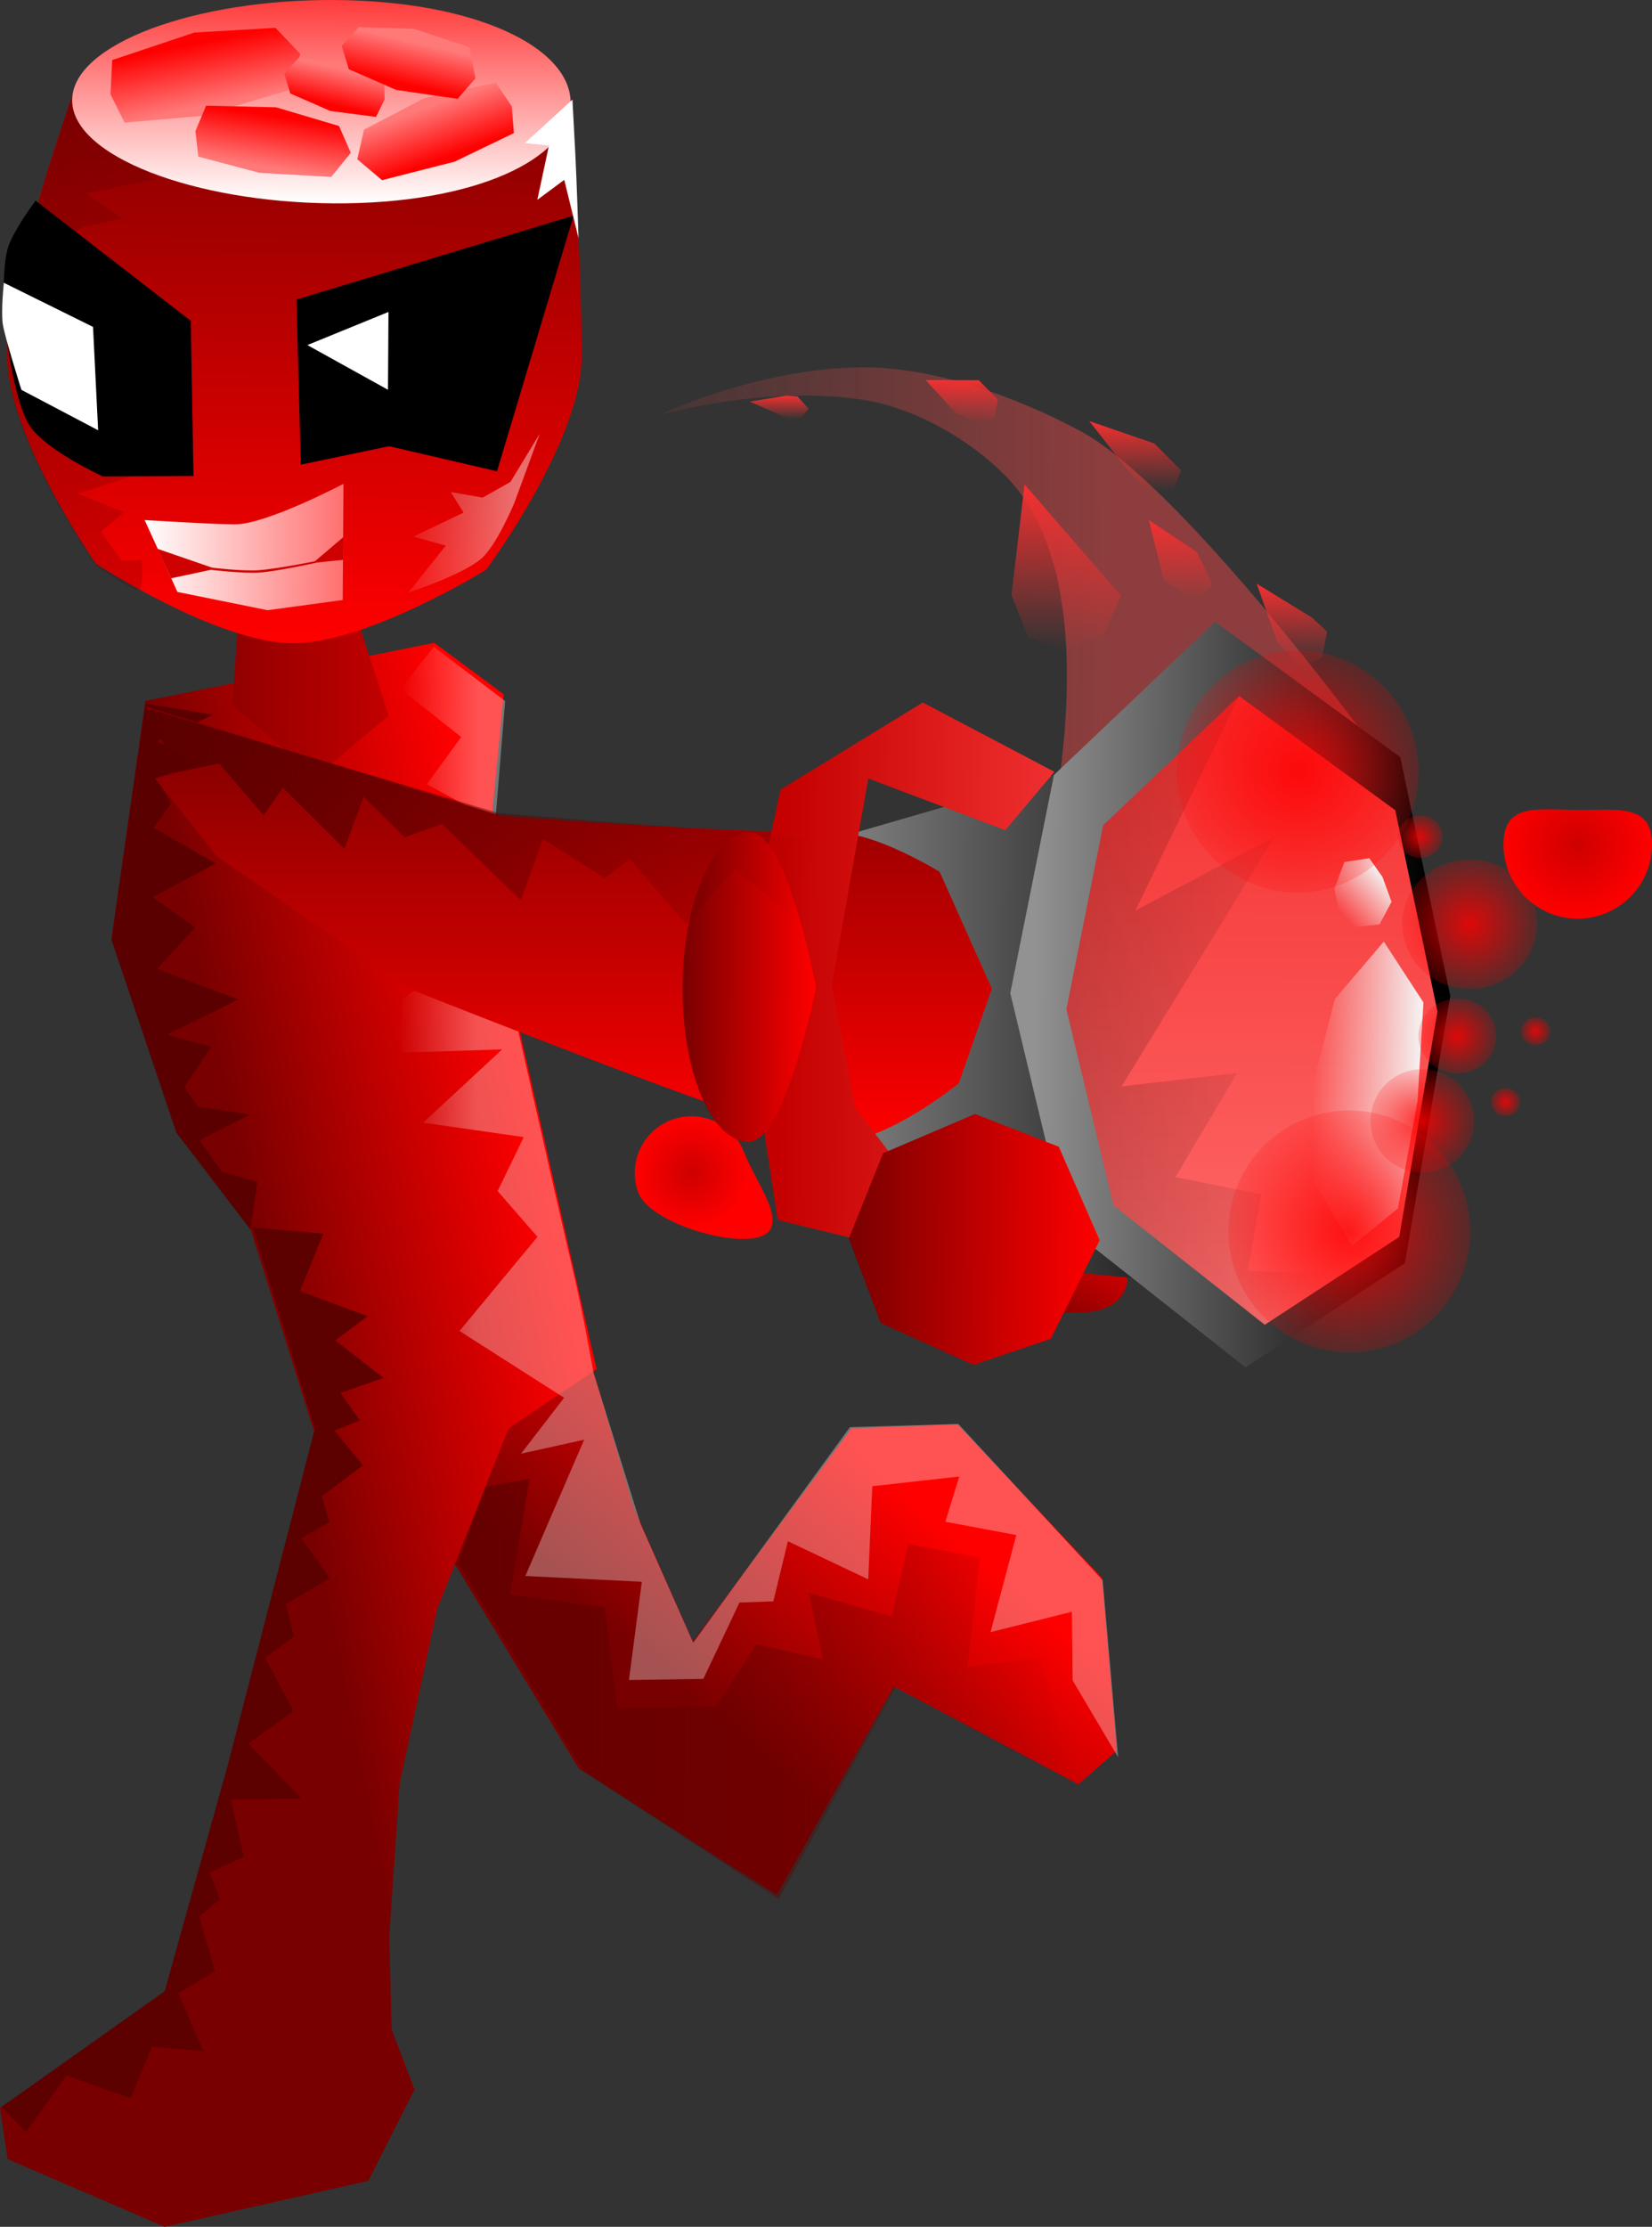 <svg version="1.1" xmlns="http://www.w3.org/2000/svg" xmlns:xlink="http://www.w3.org/1999/xlink" width="240" height="323.396" viewBox="0,0,240,323.396"><rect x="0" y="0" width="240" height="323.396" fill="#333333" stroke="none"/><defs><radialGradient cx="340.441" cy="224.488" r="8.22" gradientUnits="userSpaceOnUse" id="color-1"><stop offset="0" stop-color="#ce0000"/><stop offset="1" stop-color="#ff0000"/></radialGradient><radialGradient cx="469.21" cy="176.788" r="10.79" gradientUnits="userSpaceOnUse" id="color-2"><stop offset="0" stop-color="#ce0000"/><stop offset="1" stop-color="#ff0000"/></radialGradient><radialGradient cx="409.228" cy="215.025" r="13.693" gradientUnits="userSpaceOnUse" id="color-3"><stop offset="0" stop-color="#ff0000" stop-opacity="0.831"/><stop offset="1" stop-color="#ff0000" stop-opacity="0.177"/></radialGradient><radialGradient cx="417.494" cy="202.527" r="5.871" gradientUnits="userSpaceOnUse" id="color-4"><stop offset="0" stop-color="#ff0000" stop-opacity="0.831"/><stop offset="1" stop-color="#ff0000" stop-opacity="0.177"/></radialGradient><radialGradient cx="421.46" cy="192.911" r="4.416" gradientUnits="userSpaceOnUse" id="color-5"><stop offset="0" stop-color="#ff0000" stop-opacity="0.831"/><stop offset="1" stop-color="#ff0000" stop-opacity="0.177"/></radialGradient><radialGradient cx="430.317" cy="192.359" r="1.645" gradientUnits="userSpaceOnUse" id="color-6"><stop offset="0" stop-color="#ff0000" stop-opacity="0.831"/><stop offset="1" stop-color="#ff0000" stop-opacity="0.177"/></radialGradient><radialGradient cx="426.915" cy="200.38" r="1.645" gradientUnits="userSpaceOnUse" id="color-7"><stop offset="0" stop-color="#ff0000" stop-opacity="0.831"/><stop offset="1" stop-color="#ff0000" stop-opacity="0.177"/></radialGradient><linearGradient x1="258.828" y1="230.788" x2="286.69" y2="198.284" gradientUnits="userSpaceOnUse" id="color-8"><stop offset="0" stop-color="#790000"/><stop offset="1" stop-color="#ff0000"/></linearGradient><linearGradient x1="271.876" y1="209.509" x2="313.851" y2="201.083" gradientUnits="userSpaceOnUse" id="color-9"><stop offset="0" stop-color="#790000"/><stop offset="1" stop-color="#ff0000"/></linearGradient><linearGradient x1="262.438" y1="178.44" x2="324.499" y2="178.838" gradientUnits="userSpaceOnUse" id="color-10"><stop offset="0" stop-color="#790000"/><stop offset="1" stop-color="#ff0000"/></linearGradient><linearGradient x1="283.057" y1="59.558" x2="282.492" y2="147.564" gradientUnits="userSpaceOnUse" id="color-11"><stop offset="0" stop-color="#790000"/><stop offset="1" stop-color="#ff0000"/></linearGradient><linearGradient x1="260.993" y1="132.674" x2="289.845" y2="132.859" gradientUnits="userSpaceOnUse" id="color-12"><stop offset="0" stop-color="#ffffff"/><stop offset="1" stop-color="#ff7070"/></linearGradient><linearGradient x1="241.037" y1="103.57" x2="324.508" y2="104.106" gradientUnits="userSpaceOnUse" id="color-13"><stop offset="0" stop-color="#440000" stop-opacity="0.234"/><stop offset="1" stop-color="#440000" stop-opacity="0"/></linearGradient><linearGradient x1="288.682" y1="54.156" x2="288.492" y2="83.688" gradientUnits="userSpaceOnUse" id="color-14"><stop offset="0" stop-color="#ff3b3b"/><stop offset="1" stop-color="#ffffff"/></linearGradient><linearGradient x1="302.458" y1="69.559" x2="305.079" y2="76.9" gradientUnits="userSpaceOnUse" id="color-15"><stop offset="0" stop-color="#ff7979"/><stop offset="1" stop-color="#ff0000"/></linearGradient><linearGradient x1="268.161" y1="60.536" x2="269.954" y2="69.626" gradientUnits="userSpaceOnUse" id="color-16"><stop offset="0" stop-color="#ff0000"/><stop offset="1" stop-color="#ff7979"/></linearGradient><linearGradient x1="288.399" y1="69.43" x2="289.61" y2="64.26" gradientUnits="userSpaceOnUse" id="color-17"><stop offset="0" stop-color="#ff0000"/><stop offset="1" stop-color="#ff7979"/></linearGradient><linearGradient x1="298.028" y1="66.215" x2="299.457" y2="60.109" gradientUnits="userSpaceOnUse" id="color-18"><stop offset="0" stop-color="#ff0000"/><stop offset="1" stop-color="#ff7979"/></linearGradient><linearGradient x1="279.598" y1="70.979" x2="278.466" y2="78.381" gradientUnits="userSpaceOnUse" id="color-19"><stop offset="0" stop-color="#ff0000"/><stop offset="1" stop-color="#ff7979"/></linearGradient><linearGradient x1="297.998" y1="181.98" x2="309.418" y2="182.053" gradientUnits="userSpaceOnUse" id="color-20"><stop offset="0" stop-color="#ffffff" stop-opacity="0"/><stop offset="1" stop-color="#ffffff" stop-opacity="0.323"/></linearGradient><linearGradient x1="306.461" y1="299.268" x2="396.37" y2="299.844" gradientUnits="userSpaceOnUse" id="color-21"><stop offset="0" stop-color="#5f0000" stop-opacity="0.766"/><stop offset="1" stop-color="#5f0000" stop-opacity="0"/></linearGradient><linearGradient x1="299.368" y1="132.895" x2="314.671" y2="132.993" gradientUnits="userSpaceOnUse" id="color-22"><stop offset="0" stop-color="#ffffff" stop-opacity="0.093"/><stop offset="1" stop-color="#ffffff" stop-opacity="0.433"/></linearGradient><linearGradient x1="317.745" y1="173.1" x2="400.682" y2="173.632" gradientUnits="userSpaceOnUse" id="color-23"><stop offset="0" stop-color="#ff4a4a" stop-opacity="0"/><stop offset="1" stop-color="#ff4a4a" stop-opacity="0.444"/></linearGradient><linearGradient x1="395.002" y1="124.536" x2="394.848" y2="148.576" gradientUnits="userSpaceOnUse" id="color-24"><stop offset="0" stop-color="#f43030"/><stop offset="1" stop-color="#f43030" stop-opacity="0"/></linearGradient><linearGradient x1="427.701" y1="138.954" x2="427.621" y2="151.365" gradientUnits="userSpaceOnUse" id="color-25"><stop offset="0" stop-color="#f43030"/><stop offset="1" stop-color="#f43030" stop-opacity="0"/></linearGradient><linearGradient x1="404.928" y1="115.35" x2="404.863" y2="125.5" gradientUnits="userSpaceOnUse" id="color-26"><stop offset="0" stop-color="#f43030"/><stop offset="1" stop-color="#f43030" stop-opacity="0"/></linearGradient><linearGradient x1="411.569" y1="129.698" x2="411.494" y2="141.375" gradientUnits="userSpaceOnUse" id="color-27"><stop offset="0" stop-color="#f43030"/><stop offset="1" stop-color="#f43030" stop-opacity="0"/></linearGradient><linearGradient x1="379.738" y1="109.361" x2="379.698" y2="115.539" gradientUnits="userSpaceOnUse" id="color-28"><stop offset="0" stop-color="#f43030"/><stop offset="1" stop-color="#f43030" stop-opacity="0"/></linearGradient><linearGradient x1="353.195" y1="111.606" x2="353.173" y2="115.075" gradientUnits="userSpaceOnUse" id="color-29"><stop offset="0" stop-color="#f43030"/><stop offset="1" stop-color="#f43030" stop-opacity="0"/></linearGradient><linearGradient x1="378.861" y1="239.31" x2="388.454" y2="222.442" gradientUnits="userSpaceOnUse" id="color-30"><stop offset="0" stop-color="#790000"/><stop offset="1" stop-color="#ff0000"/></linearGradient><linearGradient x1="354.163" y1="199.216" x2="423.772" y2="199.662" gradientUnits="userSpaceOnUse" id="color-31"><stop offset="0" stop-color="#929292"/><stop offset="1" stop-color="#000000"/></linearGradient><linearGradient x1="321.927" y1="156.746" x2="321.927" y2="220.062" gradientUnits="userSpaceOnUse" id="color-32"><stop offset="0" stop-color="#790000"/><stop offset="1" stop-color="#ff0000"/></linearGradient><linearGradient x1="353.186" y1="200.083" x2="407.168" y2="200.43" gradientUnits="userSpaceOnUse" id="color-33"><stop offset="0" stop-color="#c40000"/><stop offset="1" stop-color="#ff4141"/></linearGradient><linearGradient x1="339.164" y1="197.453" x2="358.569" y2="197.578" gradientUnits="userSpaceOnUse" id="color-34"><stop offset="0" stop-color="#790000"/><stop offset="1" stop-color="#ff0000"/></linearGradient><linearGradient x1="390.18" y1="198.411" x2="447.288" y2="198.777" gradientUnits="userSpaceOnUse" id="color-35"><stop offset="0" stop-color="#929292"/><stop offset="1" stop-color="#000000"/></linearGradient><linearGradient x1="422.171" y1="155.253" x2="421.585" y2="246.538" gradientUnits="userSpaceOnUse" id="color-36"><stop offset="0" stop-color="#f43030"/><stop offset="1" stop-color="#ff6b6b"/></linearGradient><linearGradient x1="430.657" y1="212.938" x2="446.806" y2="213.042" gradientUnits="userSpaceOnUse" id="color-37"><stop offset="0" stop-color="#f5f5f5" stop-opacity="0"/><stop offset="1" stop-color="#f5f5f5"/></linearGradient><linearGradient x1="434.71" y1="186.715" x2="441.014" y2="181.02" gradientUnits="userSpaceOnUse" id="color-38"><stop offset="0" stop-color="#f5f5f5" stop-opacity="0"/><stop offset="1" stop-color="#f5f5f5"/></linearGradient><linearGradient x1="394.924" y1="200.723" x2="435.516" y2="200.983" gradientUnits="userSpaceOnUse" id="color-39"><stop offset="0" stop-color="#000000" stop-opacity="0.204"/><stop offset="1" stop-color="#000000" stop-opacity="0"/></linearGradient><linearGradient x1="363.316" y1="234.038" x2="399.759" y2="234.272" gradientUnits="userSpaceOnUse" id="color-40"><stop offset="0" stop-color="#790000"/><stop offset="1" stop-color="#ff0000"/></linearGradient><radialGradient cx="399.275" cy="117.386" r="33.93" gradientUnits="userSpaceOnUse" id="color-41"><stop offset="0" stop-color="#000000" stop-opacity="0"/><stop offset="1" stop-color="#000000" stop-opacity="0"/></radialGradient><radialGradient cx="428.525" cy="166.198" r="17.567" gradientUnits="userSpaceOnUse" id="color-42"><stop offset="0" stop-color="#ff0000" stop-opacity="0.831"/><stop offset="1" stop-color="#ff0000" stop-opacity="0.177"/></radialGradient><radialGradient cx="436.031" cy="232.988" r="17.567" gradientUnits="userSpaceOnUse" id="color-43"><stop offset="0" stop-color="#ff0000" stop-opacity="0.831"/><stop offset="1" stop-color="#ff0000" stop-opacity="0.177"/></radialGradient><radialGradient cx="446.635" cy="216.954" r="7.532" gradientUnits="userSpaceOnUse" id="color-44"><stop offset="0" stop-color="#ff0000" stop-opacity="0.831"/><stop offset="1" stop-color="#ff0000" stop-opacity="0.177"/></radialGradient><radialGradient cx="451.723" cy="204.618" r="5.665" gradientUnits="userSpaceOnUse" id="color-45"><stop offset="0" stop-color="#ff0000" stop-opacity="0.831"/><stop offset="1" stop-color="#ff0000" stop-opacity="0.177"/></radialGradient><radialGradient cx="446.333" cy="175.647" r="3.231" gradientUnits="userSpaceOnUse" id="color-46"><stop offset="0" stop-color="#ff0000" stop-opacity="0.831"/><stop offset="1" stop-color="#ff0000" stop-opacity="0.177"/></radialGradient><radialGradient cx="453.505" cy="188.366" r="9.803" gradientUnits="userSpaceOnUse" id="color-47"><stop offset="0" stop-color="#ff0000" stop-opacity="0.831"/><stop offset="1" stop-color="#ff0000" stop-opacity="0.177"/></radialGradient><radialGradient cx="463.085" cy="203.911" r="2.111" gradientUnits="userSpaceOnUse" id="color-48"><stop offset="0" stop-color="#ff0000" stop-opacity="0.831"/><stop offset="1" stop-color="#ff0000" stop-opacity="0.177"/></radialGradient><radialGradient cx="458.721" cy="214.2" r="2.111" gradientUnits="userSpaceOnUse" id="color-49"><stop offset="0" stop-color="#ff0000" stop-opacity="0.831"/><stop offset="1" stop-color="#ff0000" stop-opacity="0.177"/></radialGradient><linearGradient x1="260.62" y1="172.726" x2="358.728" y2="172.726" gradientUnits="userSpaceOnUse" id="color-50"><stop offset="0" stop-color="#5b0000"/><stop offset="1" stop-color="#5b0000" stop-opacity="0"/></linearGradient></defs><g transform="translate(-240,-54.154)"><g data-paper-data="{&quot;isPaintingLayer&quot;:true}" fill-rule="nonzero" stroke-width="0" stroke-linecap="butt" stroke-linejoin="miter" stroke-miterlimit="10" stroke-dasharray="" stroke-dashoffset="0" style="mix-blend-mode: normal"><path d="M332.755,227.403c-1.61,-4.245 0.526,-8.991 4.77,-10.602c4.245,-1.61 8.991,0.526 10.602,4.77c1.61,4.245 6.709,10.524 2.464,12.134c-4.245,1.61 -16.226,-2.058 -17.836,-6.303z" fill="url(#color-1)" stroke="#000000"/><path d="M458.421,176.719c0.038,-5.959 4.863,-4.987 10.822,-4.949c5.959,0.038 10.795,-0.872 10.757,5.087c-0.038,5.959 -4.9,10.758 -10.859,10.72c-5.959,-0.038 -10.758,-4.9 -10.72,-10.859z" fill="url(#color-2)" stroke="#000000"/><path d="M395.535,214.938c0.049,-7.562 6.218,-13.654 13.781,-13.605c7.562,0.049 13.654,6.218 13.605,13.781c-0.049,7.562 -6.218,13.654 -13.781,13.605c-7.562,-0.049 -13.654,-6.218 -13.605,-13.781z" fill="url(#color-3)" stroke="none"/><path d="M411.623,202.489c0.021,-3.243 2.666,-5.854 5.909,-5.834c3.243,0.021 5.854,2.666 5.834,5.909c-0.021,3.243 -2.666,5.854 -5.909,5.834c-3.243,-0.021 -5.854,-2.666 -5.834,-5.909z" fill="url(#color-4)" stroke="none"/><path d="M417.044,192.883c0.015,-2.338 2.004,-4.221 4.443,-4.206c2.439,0.016 4.404,1.924 4.389,4.262c-0.015,2.338 -2.004,4.221 -4.443,4.206c-2.439,-0.016 -4.404,-1.924 -4.389,-4.262z" fill="url(#color-5)" stroke="none"/><path d="M428.672,192.349c0.006,-0.871 0.747,-1.573 1.655,-1.567c0.909,0.006 1.641,0.717 1.635,1.588c-0.006,0.871 -0.747,1.573 -1.655,1.567c-0.909,-0.006 -1.641,-0.717 -1.635,-1.588z" fill="url(#color-6)" stroke="none"/><path d="M425.27,200.369c0.006,-0.871 0.747,-1.573 1.655,-1.567c0.909,0.006 1.641,0.717 1.635,1.588c-0.006,0.871 -0.747,1.573 -1.655,1.567c-0.909,-0.006 -1.641,-0.717 -1.635,-1.588z" fill="url(#color-7)" stroke="none"/><path d="M295.639,264.054l28.371,-18.112l8.016,27.059l8.628,19.546l23.057,-30.948l15.382,-0.577l20.999,22.288l2.156,25.1l-5.58,4.879l-26.819,-14.204l-16.987,30.258l-28.786,-18.362z" fill="url(#color-8)" stroke="#b70000"/><path d="M285.833,262.73l-9.473,-30.236l-10.743,-14.061l-9.423,-27.988l4.929,-34.509l41.974,-8.425l10.086,7.475l-2.629,27.133l16.113,70.861l-12.799,8.636l-10.364,26.249l-5.444,25.319l-1.503,22.079l0.339,13.598l3.324,8.759l-6.724,13.267l-29.588,6.664l-22.811,-9.838l-1.097,-7.421l25.706,-16.859l8.129,-30.558z" fill="url(#color-9)" stroke="#b70000"/><path d="M276.359,232.699l-10.743,-14.061l-9.423,-27.988l4.927,-34.305l9.854,1.607l-8.177,3.802l5.857,3.476l-5.86,1.863l2.016,3.778l-2.502,3.497l9.025,5.187l-9.106,4.885l6.126,4.397l-5.523,6.041l11.802,4.443l-10.364,5.109l6.428,1.721l-3.892,5.844l1.903,2.862l7.593,1.163l-7.314,3.725l3.337,4.613l5.079,1.436z" fill="#5b0000" stroke="#b70000"/><path d="M285.73,261.674l-8.992,-29.264l10.254,0.909l-3.422,8.342l9.834,3.653l-4.7,3.496l7.007,5.449l-6.245,2.196l2.791,3.991l-3.668,1.469l4.147,5.056l-6.001,4.459l1.137,3.771l-4.119,2.322l4.154,5.842l-6.401,3.755l1.194,4.65l-4.168,3.164l4.098,7.696l-6.539,4.755l7.73,7.974l-10.277,0.134l1.873,8.336l-4.984,2.264l1.531,3.877l-3.028,2.534l2.294,7.874l-5.306,3.27l3.613,8.389l-7.458,-0.638l-3.105,7.503l-9.325,-3.328l-5.882,8.247l-3.532,-3.692l23.691,-16.795l9.211,-33.006z" fill="#5d0000" stroke="#b70000"/><g><path d="M273.745,156.557l0.73,-10.419l16.012,-6.4l5.979,18.349l-10.557,8.829z" fill="url(#color-10)" stroke="#b70000"/><path d="M241.025,105.562c0.073,-11.307 9.903,-38.791 9.903,-38.791c0,0 35.81,-7.189 47.552,-7.114c10.588,0.068 24.497,9.146 24.497,9.146c0,0 1.598,24.832 1.518,37.294c-0.079,12.239 -13.859,30.794 -13.859,30.794c0,0 -17.333,10.743 -28.144,10.674c-11.083,-0.071 -28.558,-11.552 -28.558,-11.552c0,0 -12.986,-18.484 -12.91,-30.45z" fill="url(#color-11)" stroke="#000000"/><path d="M283.695,121.634l-0.624,-23.983l40.259,-12.185l-11.126,37.129l-15.67,-3.639z" data-paper-data="{&quot;index&quot;:null}" fill="#000000" stroke="#000000"/><path d="M284.653,104.269l11.786,-4.813l-0.073,11.306z" data-paper-data="{&quot;index&quot;:null}" fill="#ffffff" stroke="none"/><path d="M265.777,140.122l-4.765,-10.442c0,0 9.706,0.607 13.061,0.628c4.595,0.029 15.825,-5.887 15.825,-5.887l-0.108,16.875l-10.917,1.479z" fill="url(#color-12)" stroke="#000000"/><path d="M264.867,138.141l-1.984,-4.282l8.409,2.903z" fill="#ce0000" stroke="none"/><path d="M285.473,135.907l4.428,-3.767l-0.082,3.322z" data-paper-data="{&quot;index&quot;:null}" fill="#ce0000" stroke="none"/><path d="M270.682,136.914l-0.011,-0.333c0,0 4.452,0.557 6.898,0.387c2.861,-0.199 9.218,-1.507 9.218,-1.507l-0.89,0.421c0,0 -5.557,1.243 -8.195,1.422c-2.413,0.164 -7.021,-0.39 -7.021,-0.39z" fill="#ce0000" stroke="#b70000"/><path d="M241.023,105.838c0.073,-11.307 9.903,-38.791 9.903,-38.791l2.086,2.838l9.345,10.309l-9.872,2.064l5.286,3.631l-5.719,1.225c0,0 -8.111,4.556 -5.649,8.789c1.422,2.445 1.649,22.371 1.649,22.371l15.034,3.745l-11.763,3.827l6.694,2.701l-3.346,2.807l2.988,4.245l2.935,-0.099c0,0 0.352,3.806 -0.426,4.281c-0.722,0.441 -6.236,-3.494 -6.236,-3.494c0,0 -12.986,-18.484 -12.91,-30.45z" fill="url(#color-13)" stroke="#000000"/><path d="M254.939,123.342c0,0 -8.334,-3.796 -10.651,-7.409c-2.43,-3.789 -3.604,-14.824 -3.604,-14.824c0,0 -0.59,-8.282 0.604,-11.376c0.985,-2.554 3.878,-6.44 3.878,-6.44l22.544,17.455l0.402,22.541z" fill="#000000" stroke="#000000"/><path d="M243.113,110.774c0,0 -2.469,-7.784 -2.717,-9.621c-0.261,-1.93 0.159,-5.932 0.159,-5.932l12.96,6.408l0.741,15.01z" fill="#ffffff" stroke="none"/><path d="M322.902,69.142c-0.052,8.155 -14.116,14.676 -34.409,14.546c-20.294,-0.13 -38.063,-6.855 -38.011,-15.01c0.052,-8.155 17.907,-14.652 38.201,-14.522c20.294,0.13 34.272,6.831 34.22,14.986z" fill="url(#color-14)" stroke="#000000"/><path d="M295.504,80.319l-3.602,-3.032l0.981,-4.309l8.8,-4.582l10.35,-2.256l2.325,3.488l0.296,3.853l-8.595,4.148z" fill="url(#color-15)" stroke="#b70000"/><path d="M269.397,70.967l-11.3,0.997l-2.043,-4.113l0.25,-4.976l11.94,-3.997l11.773,-0.679l3.624,3.802l-1.831,5.288z" data-paper-data="{&quot;index&quot;:null}" fill="url(#color-16)" stroke="#b70000"/><path d="M290.183,63.699l5.651,2.264l0.043,2.643l-1.254,2.527l-6.642,-0.861l-5.806,-2.546l-0.873,-2.87l2.084,-2.3z" data-paper-data="{&quot;index&quot;:null}" fill="url(#color-17)" stroke="#b70000"/><path d="M300.141,58.339l8.058,2.683l0.873,4.512l-2.589,2.977l-8.95,-1.301l-6.856,-3.007l-1.031,-3.39l2.461,-2.716z" data-paper-data="{&quot;index&quot;:null}" fill="url(#color-18)" stroke="#b70000"/><path d="M277.675,79.248l-8.864,-2.343l-0.424,-3.688l1.556,-3.714l10.173,0.238l9.136,2.714l1.711,3.885l-2.843,3.517z" data-paper-data="{&quot;index&quot;:null}" fill="url(#color-19)" stroke="#b70000"/></g><path d="M285.534,207.43l22.991,-14.723l-10.351,-10.465l10.277,-10.691l-6.433,-3.502l4.974,-6.858l-8.816,-6.992l4.84,-6.104l10.376,7.873l-2.378,28.953c0,0 8.737,38.958 12.545,55.125c1.06,4.498 2.676,13.502 2.676,13.502l6.797,21.843l7.676,17.328l22.763,-31.306l15.762,-0.46l20.968,22.725l2.237,25.679l-6.604,-11.161l-0.109,-9.969l-11.82,2.96l3.739,-14.099l-10.302,-1.933l2.018,-6.57l-12.635,1.413l-0.588,13.519l-11.672,-5.53l-2.117,8.728l-4.921,0.177l-5.245,11.08l-10.81,0.177l1.875,-14.279l-16.925,-0.838l8.544,-19.79l-9.166,2.025l6.256,-8.116l-15.197,-9.702l11.323,-13.666l-5.781,-6.648l3.789,-7.843l-14.614,-2.09l11.477,-10.649z" fill="url(#color-20)" stroke="#e50000"/><path d="M324.789,311.389l-18.212,-30.262l3.971,-11.07l6.394,-1.131l-2.829,16.776l13.726,1.902l1.879,14.536l14.207,-0.069l5.954,-9.123l9.7,2.196l-2.086,-9.668l12.055,3.435l2.41,-10.529l10.433,1.997l-1.84,15.845l10.591,-1.306l5.138,18.688l-26.084,-14.489l-17.066,30.858z" fill="url(#color-21)" stroke="#000000"/><path d="M316.262,74.936l6.901,-6.317c0,0 0.266,5.006 0.421,7.934c0.193,3.628 0.462,12.185 0.462,12.185l-2.072,-8.465l-3.912,2.902l1.689,-7.885z" fill="#ffffff" stroke="#000000"/><path d="M305.491,125.617l4.636,0.807l4.038,-2.288l4.255,-7.011l-3.711,10.096c0,0 -2.562,6.15 -4.785,8.062c-2.754,2.369 -10.602,4.93 -10.602,4.93l5.435,-6.812l-4.687,-1.323l7.274,-3.481z" fill="url(#color-22)" stroke="#000000"/><g><g stroke="#000000"><path d="M335.714,114.466c0,0 13.997,-6.802 29.428,-6.962c12.138,-0.126 25.391,5.774 31.872,9.287c16.056,8.703 46.431,51.146 46.431,51.146l-52.883,15.998c0,0 12.066,-42.115 -3.584,-59.705c-4.457,-5.009 -13.016,-10.754 -21.9,-12.06c-14.279,-2.099 -29.364,2.295 -29.364,2.295z" fill="url(#color-23)"/><path d="M386.947,140.573l1.9,-16.076l14.005,16.178l-2.525,5.634l-5.478,2.267l-5.478,-1.837z" fill="url(#color-24)"/><path d="M425.591,147.484l-3.022,-8.562l8.015,4.909l2.204,2.048l-0.68,3.655l-2.674,1.844z" fill="url(#color-25)"/><path d="M403.828,122.411l-5.584,-7.104l9.477,3.26l3.844,3.894l-1.11,3.051l-3.959,-0.002z" fill="url(#color-26)"/><path d="M409.092,138.468l-2.202,-8.801l6.985,4.66l2.314,4.713l-2.379,2.349z" fill="url(#color-27)"/><path d="M374.478,109.347l7.725,0.029l2.776,2.812l-0.508,2.848l-2.111,0.52l-3.429,-1.365z" fill="url(#color-28)"/><path d="M348.913,112.478l5.338,-0.866l1.608,0.122l1.6,1.782l-1.117,1.318l-1.519,0.251z" fill="url(#color-29)"/></g><g stroke="#b70000"><path d="M378.861,239.31c-10.785,-6.133 -17.381,-14.881 -14.732,-19.539c2.649,-4.658 13.539,-3.462 24.324,2.671c10.785,6.133 17.381,14.881 14.732,19.539c-2.649,4.658 -13.539,3.462 -24.324,-2.671z" fill="url(#color-30)"/><path d="M353.325,219.099l5.956,-42.581l64.76,-18.763l-0.538,83.815l-36.084,-3.458z" fill="url(#color-31)"/><path d="M261.123,156.746l51.771,15.925c0,0 31.24,2.349 48.879,2.462c5.659,0.036 14.743,5.64 14.743,5.64l7.577,16.968l-4.801,13.738c0,0 -10.589,8.629 -17.808,8.582c-6.088,-0.039 -61.716,-22.181 -61.716,-22.181l-28.203,-19.312l-9.048,-11.367l6.45,-1.558z" fill="url(#color-32)"/><path d="M352.985,231.336l-5.428,-35.413l5.829,-27.093l20.681,-12.653l19.114,10.067l-7.14,8.472l-19.895,-7.5l-5.31,30.022l3.405,17.767l6.24,8.164l15.404,-1.228l1.775,10.571l-11.574,4.465z" fill="url(#color-33)"/><path d="M339.164,197.453c0.08,-12.407 4.488,-22.436 9.846,-22.402c5.358,0.034 9.558,22.526 9.558,22.526c0,0 -4.488,22.436 -9.846,22.402c-5.358,-0.034 -9.638,-10.12 -9.558,-22.526z" fill="url(#color-34)"/><path d="M450.697,198.799l-6.591,38.801l-23.162,15.135l-26.068,-20.586l-8.105,-33.76l6.343,-31.681l23.411,-22.255l26.903,19.667z" fill="url(#color-35)"/><path d="M448.832,201.068l-5.558,32.72l-19.532,12.763l-21.983,-17.36l-6.835,-28.469l5.349,-26.716l19.742,-18.767l22.687,16.585z" fill="url(#color-36)"/><path d="M445.939,214.066l-2.858,15.583l-6.654,5.434l-5.5,-9.188l-0.263,-13.986l3.278,-12.689l7.094,-8.322l5.76,8.84z" fill="url(#color-37)"/><path d="M440.837,181.499l1.323,3.628l-1.742,3.267l-3.578,0.402l-2.289,-2.256l-0.707,-3.291l1.461,-3.907l3.624,-0.553z" fill="url(#color-38)"/><path d="M402.945,211.93l16.797,-1.951l-8.984,15.138l12.478,2.475l-1.955,11.11l13.99,0.614l-11.529,7.237l-21.983,-17.36l-6.835,-28.469l5.349,-26.716l19.742,-18.767l-15.062,31.147l20.194,-10.691z" fill="url(#color-39)"/><path d="M363.316,234.038l4.982,-12.403l13.356,-5.701l12.168,4.764l5.936,13.574l-7.095,14.315l-11.242,3.789l-13.477,-6.087z" fill="url(#color-40)"/></g><path d="M433.204,117.603c-0.085,13.186 -15.344,23.778 -34.082,23.658c-18.738,-0.12 -33.86,-10.907 -33.776,-24.093c0.085,-13.186 15.344,-23.778 34.082,-23.658c18.738,0.12 33.86,10.907 33.776,24.093z" fill="url(#color-41)" stroke="#000000"/><path d="M410.958,166.085c0.062,-9.702 7.977,-17.516 17.679,-17.454c9.702,0.062 17.516,7.977 17.454,17.679c-0.062,9.702 -7.977,17.516 -17.679,17.454c-9.702,-0.062 -17.516,-7.977 -17.454,-17.679z" fill="url(#color-42)" stroke="none"/><path d="M418.464,232.876c0.062,-9.702 7.977,-17.516 17.679,-17.454c9.702,0.062 17.516,7.977 17.454,17.679c-0.062,9.702 -7.977,17.516 -17.679,17.454c-9.702,-0.062 -17.516,-7.977 -17.454,-17.679z" fill="url(#color-43)" stroke="none"/><path d="M439.103,216.906c0.027,-4.16 3.421,-7.51 7.58,-7.484c4.16,0.027 7.51,3.421 7.484,7.58c-0.027,4.16 -3.421,7.51 -7.58,7.484c-4.16,-0.027 -7.51,-3.421 -7.484,-7.58z" fill="url(#color-44)" stroke="none"/><path d="M446.058,204.582c0.019,-3 2.571,-5.416 5.7,-5.395c3.129,0.02 5.65,2.468 5.63,5.468c-0.019,3 -2.571,5.416 -5.7,5.395c-3.129,-0.02 -5.65,-2.468 -5.63,-5.468z" fill="url(#color-45)" stroke="none"/><path d="M443.102,175.626c0.011,-1.711 1.467,-3.089 3.251,-3.078c1.785,0.011 3.222,1.408 3.211,3.119c-0.011,1.711 -1.467,3.089 -3.251,3.078c-1.785,-0.011 -3.222,-1.408 -3.211,-3.119z" fill="url(#color-46)" stroke="none"/><path d="M443.703,188.303c0.033,-5.191 4.449,-9.371 9.863,-9.336c5.414,0.035 9.776,4.271 9.742,9.462c-0.033,5.191 -4.449,9.371 -9.863,9.336c-5.414,-0.035 -9.776,-4.271 -9.742,-9.462z" fill="url(#color-47)" stroke="none"/><path d="M460.975,203.897c0.007,-1.118 0.958,-2.018 2.124,-2.01c1.166,0.007 2.105,0.92 2.098,2.037c-0.007,1.118 -0.958,2.018 -2.124,2.01c-1.166,-0.007 -2.105,-0.92 -2.098,-2.037z" fill="url(#color-48)" stroke="none"/><path d="M456.61,214.186c0.007,-1.118 0.958,-2.018 2.124,-2.01c1.166,0.007 2.105,0.92 2.098,2.037c-0.007,1.118 -0.958,2.018 -2.124,2.01c-1.166,-0.007 -2.105,-0.92 -2.098,-2.037z" fill="url(#color-49)" stroke="none"/></g><path d="M265.389,166.342l-3.747,-9.198l50.857,15.116l46.229,3.62l-3.747,11.242l-8.185,-6.757l-7.156,7.942l-8.129,-9.406l-3.648,2.759l-9.009,-5.655l-3.183,8.904l-11.44,-11.111l-5.431,1.968l-5.968,-5.915l-2.792,7.579l-8.949,-8.89l-2.788,4.051l-6.455,-7.554z" fill="url(#color-50)" stroke="#9d9d9d"/></g></g></svg>